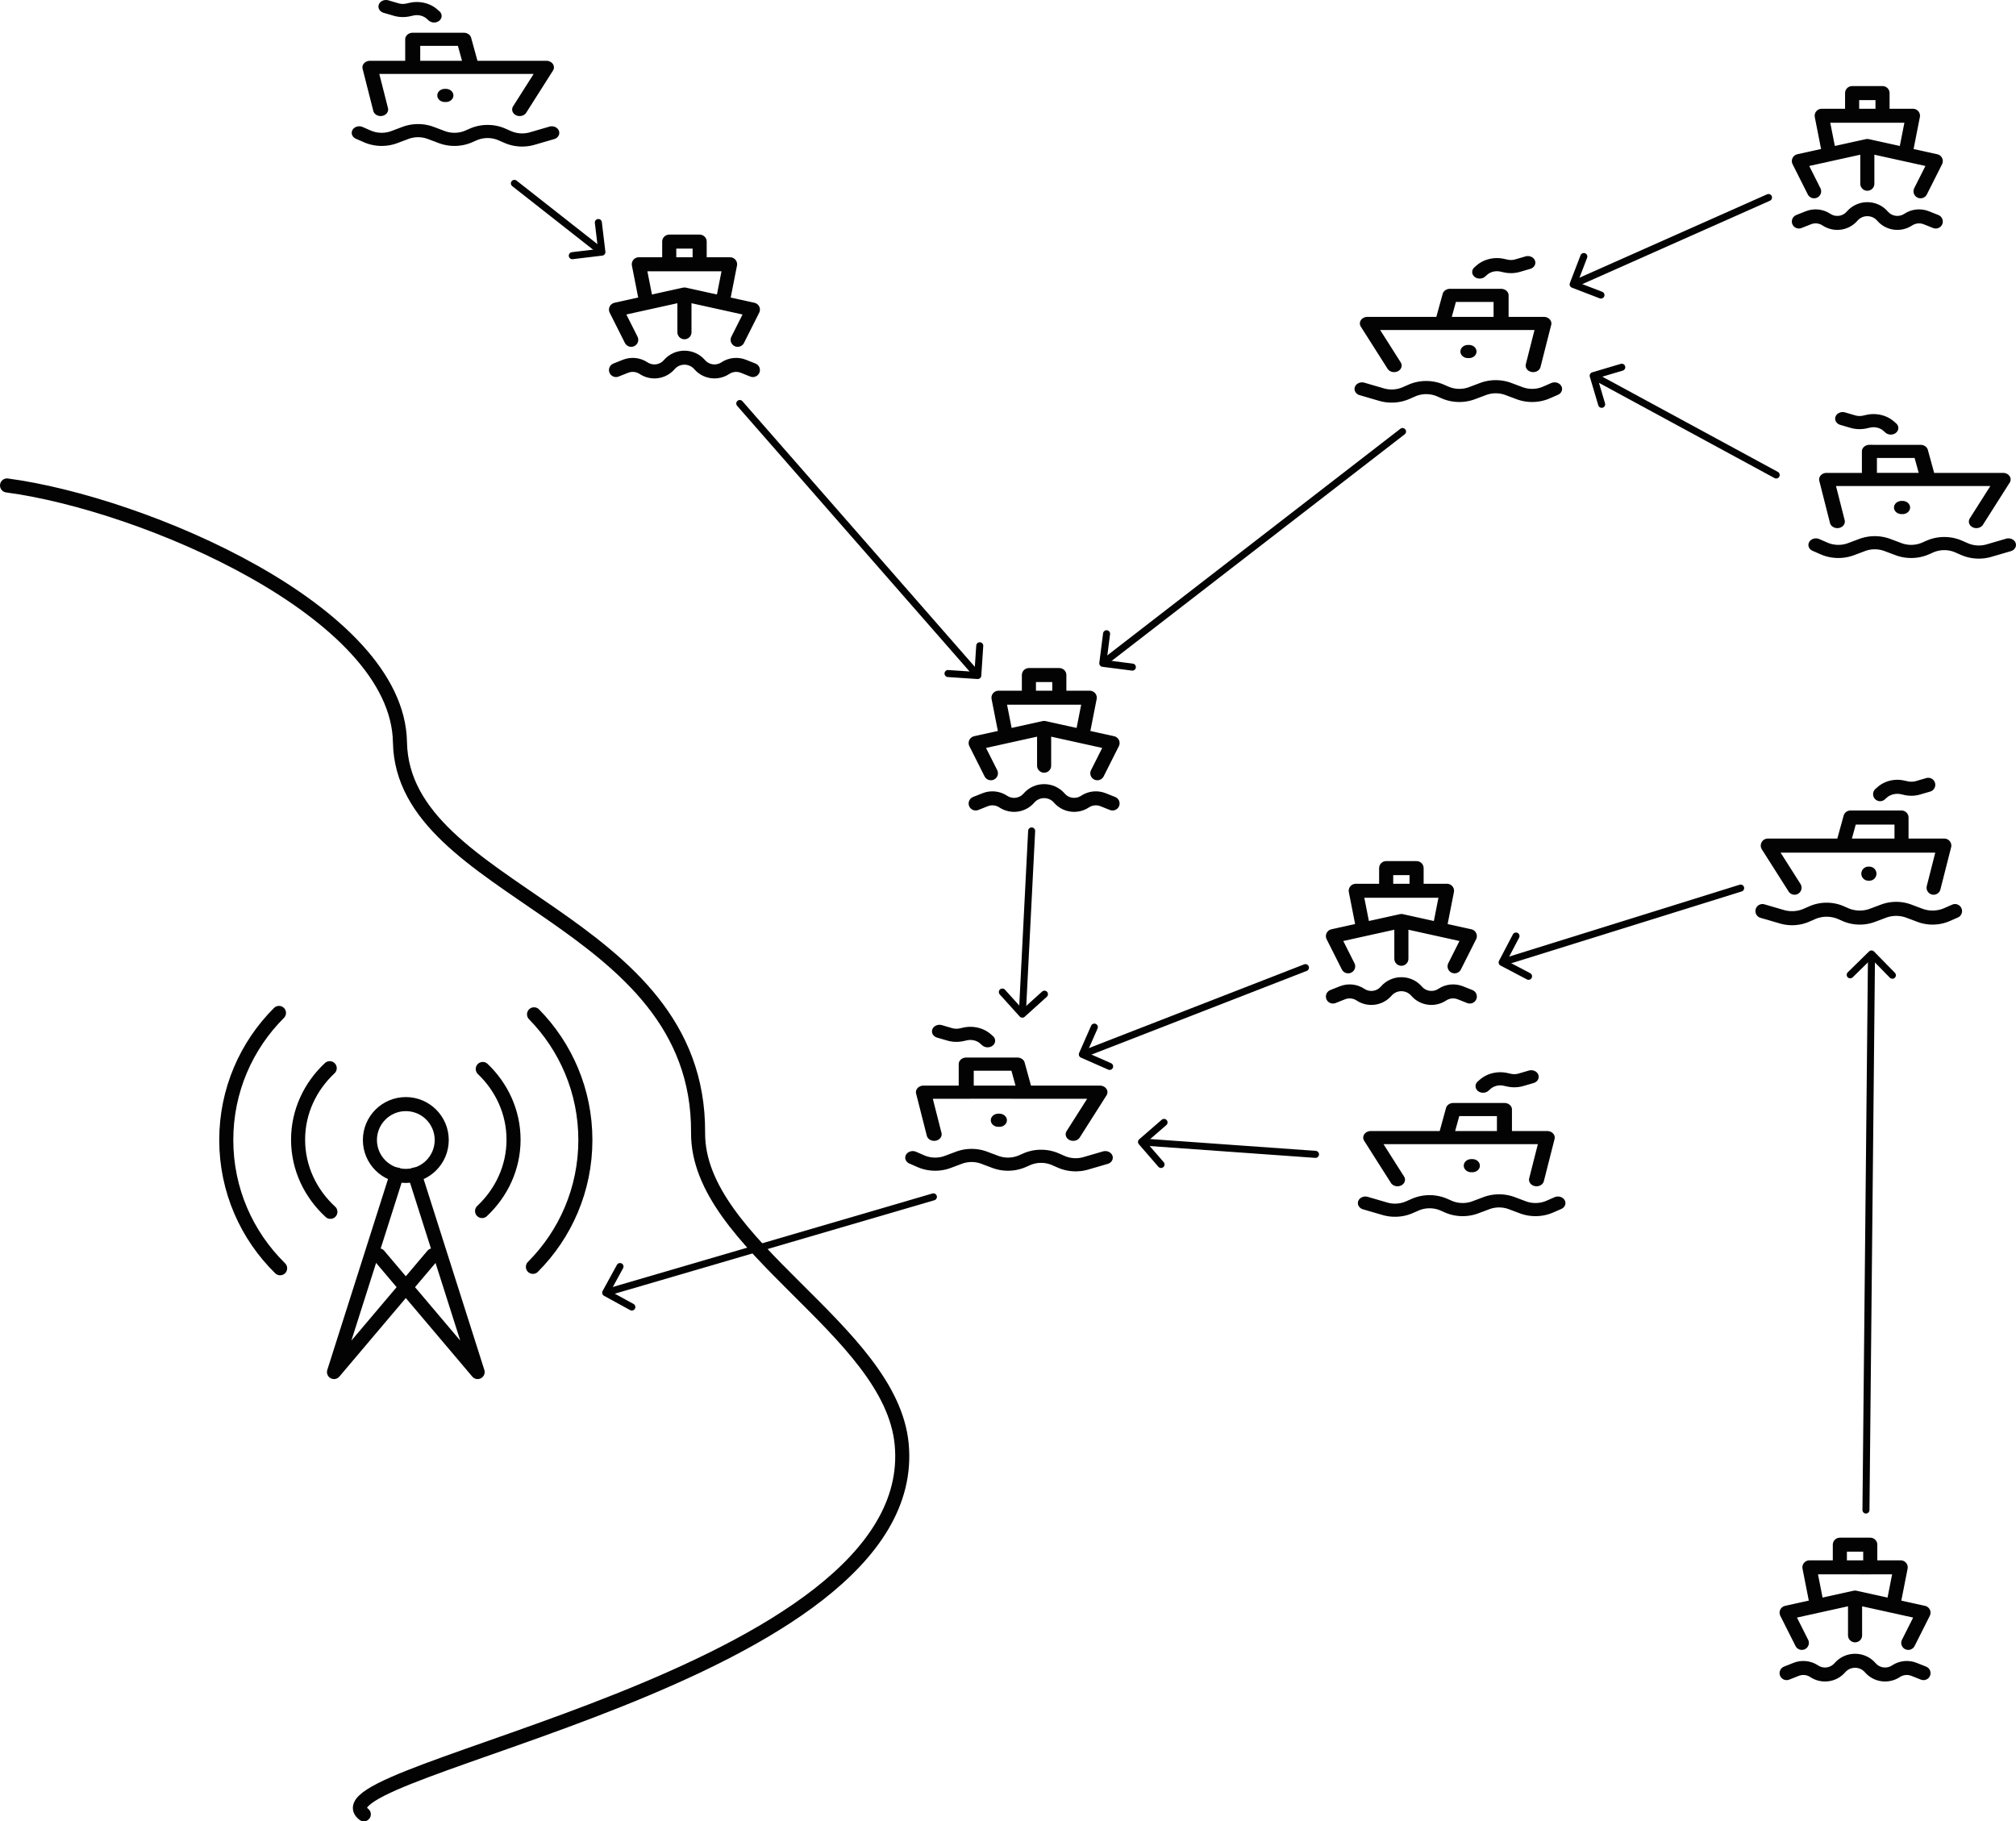 <?xml version="1.0" encoding="UTF-8" standalone="no"?>
<!-- Created with Inkscape (http://www.inkscape.org/) -->

<svg
   width="286.873mm"
   height="259.15mm"
   viewBox="0 0 286.873 259.15"
   version="1.1"
   id="svg1"
   sodipodi:docname="baseline3.svg"
   inkscape:version="1.4.1 (93de688d07, 2025-03-30)"
   inkscape:export-filename="baseline3.pdf"
   inkscape:export-xdpi="96"
   inkscape:export-ydpi="96"
   xmlns:inkscape="http://www.inkscape.org/namespaces/inkscape"
   xmlns:sodipodi="http://sodipodi.sourceforge.net/DTD/sodipodi-0.dtd"
   xmlns="http://www.w3.org/2000/svg"
   xmlns:svg="http://www.w3.org/2000/svg">
  <sodipodi:namedview
     id="namedview1"
     pagecolor="#ffffff"
     bordercolor="#000000"
     borderopacity="0.25"
     inkscape:showpageshadow="2"
     inkscape:pageopacity="0.0"
     inkscape:pagecheckerboard="0"
     inkscape:deskcolor="#d1d1d1"
     inkscape:document-units="mm"
     inkscape:zoom="0.7349537"
     inkscape:cx="338.11654"
     inkscape:cy="355.80473"
     inkscape:window-width="1920"
     inkscape:window-height="1012"
     inkscape:window-x="0"
     inkscape:window-y="0"
     inkscape:window-maximized="1"
     inkscape:current-layer="layer1">
    <inkscape:page
       x="0"
       y="0"
       width="286.873"
       height="259.15"
       id="page2"
       margin="0"
       bleed="0" />
  </sodipodi:namedview>
  <defs
     id="defs1">
    <marker
       style="overflow:visible"
       id="ArrowWide-6"
       refX="0"
       refY="0"
       orient="auto-start-reverse"
       inkscape:stockid="Wide arrow"
       markerWidth="1"
       markerHeight="1"
       viewBox="0 0 1 1"
       inkscape:isstock="true"
       inkscape:collect="always"
       preserveAspectRatio="xMidYMid">
      <path
         style="fill:none;stroke:context-stroke;stroke-width:1;stroke-linecap:butt"
         d="M 3,-3 0,0 3,3"
         transform="rotate(180,0.125,0)"
         sodipodi:nodetypes="ccc"
         id="path7-73" />
    </marker>
    <marker
       style="overflow:visible"
       id="ArrowWide-7"
       refX="0"
       refY="0"
       orient="auto-start-reverse"
       inkscape:stockid="Wide arrow"
       markerWidth="1"
       markerHeight="1"
       viewBox="0 0 1 1"
       inkscape:isstock="true"
       inkscape:collect="always"
       preserveAspectRatio="xMidYMid">
      <path
         style="fill:none;stroke:context-stroke;stroke-width:1;stroke-linecap:butt"
         d="M 3,-3 0,0 3,3"
         transform="rotate(180,0.125,0)"
         sodipodi:nodetypes="ccc"
         id="path7-71" />
    </marker>
    <marker
       style="overflow:visible"
       id="ArrowWide-1"
       refX="0"
       refY="0"
       orient="auto-start-reverse"
       inkscape:stockid="Wide arrow"
       markerWidth="1"
       markerHeight="1"
       viewBox="0 0 1 1"
       inkscape:isstock="true"
       inkscape:collect="always"
       preserveAspectRatio="xMidYMid">
      <path
         style="fill:none;stroke:context-stroke;stroke-width:1;stroke-linecap:butt"
         d="M 3,-3 0,0 3,3"
         transform="rotate(180,0.125,0)"
         sodipodi:nodetypes="ccc"
         id="path7-59" />
    </marker>
    <marker
       style="overflow:visible"
       id="ArrowWide-5"
       refX="0"
       refY="0"
       orient="auto-start-reverse"
       inkscape:stockid="Wide arrow"
       markerWidth="1"
       markerHeight="1"
       viewBox="0 0 1 1"
       inkscape:isstock="true"
       inkscape:collect="always"
       preserveAspectRatio="xMidYMid">
      <path
         style="fill:none;stroke:context-stroke;stroke-width:1;stroke-linecap:butt"
         d="M 3,-3 0,0 3,3"
         transform="rotate(180,0.125,0)"
         sodipodi:nodetypes="ccc"
         id="path7-0" />
    </marker>
    <marker
       style="overflow:visible"
       id="ArrowWide-8"
       refX="0"
       refY="0"
       orient="auto-start-reverse"
       inkscape:stockid="Wide arrow"
       markerWidth="1"
       markerHeight="1"
       viewBox="0 0 1 1"
       inkscape:isstock="true"
       inkscape:collect="always"
       preserveAspectRatio="xMidYMid">
      <path
         style="fill:none;stroke:context-stroke;stroke-width:1;stroke-linecap:butt"
         d="M 3,-3 0,0 3,3"
         transform="rotate(180,0.125,0)"
         sodipodi:nodetypes="ccc"
         id="path7-9" />
    </marker>
    <marker
       style="overflow:visible"
       id="ArrowWide-3"
       refX="0"
       refY="0"
       orient="auto-start-reverse"
       inkscape:stockid="Wide arrow"
       markerWidth="1"
       markerHeight="1"
       viewBox="0 0 1 1"
       inkscape:isstock="true"
       inkscape:collect="always"
       preserveAspectRatio="xMidYMid">
      <path
         style="fill:none;stroke:context-stroke;stroke-width:1;stroke-linecap:butt"
         d="M 3,-3 0,0 3,3"
         transform="rotate(180,0.125,0)"
         sodipodi:nodetypes="ccc"
         id="path7-1" />
    </marker>
    <marker
       style="overflow:visible"
       id="ArrowWide-0"
       refX="0"
       refY="0"
       orient="auto-start-reverse"
       inkscape:stockid="Wide arrow"
       markerWidth="1"
       markerHeight="1"
       viewBox="0 0 1 1"
       inkscape:isstock="true"
       inkscape:collect="always"
       preserveAspectRatio="xMidYMid">
      <path
         style="fill:none;stroke:context-stroke;stroke-width:1;stroke-linecap:butt"
         d="M 3,-3 0,0 3,3"
         transform="rotate(180,0.125,0)"
         sodipodi:nodetypes="ccc"
         id="path7-7" />
    </marker>
    <marker
       style="overflow:visible"
       id="ArrowWide-2"
       refX="0"
       refY="0"
       orient="auto-start-reverse"
       inkscape:stockid="Wide arrow"
       markerWidth="1"
       markerHeight="1"
       viewBox="0 0 1 1"
       inkscape:isstock="true"
       inkscape:collect="always"
       preserveAspectRatio="xMidYMid">
      <path
         style="fill:none;stroke:context-stroke;stroke-width:1;stroke-linecap:butt"
         d="M 3,-3 0,0 3,3"
         transform="rotate(180,0.125,0)"
         sodipodi:nodetypes="ccc"
         id="path7-5" />
    </marker>
    <marker
       style="overflow:visible"
       id="ArrowWide"
       refX="0"
       refY="0"
       orient="auto-start-reverse"
       inkscape:stockid="Wide arrow"
       markerWidth="1"
       markerHeight="1"
       viewBox="0 0 1 1"
       inkscape:isstock="true"
       inkscape:collect="always"
       preserveAspectRatio="xMidYMid">
      <path
         style="fill:none;stroke:context-stroke;stroke-width:1;stroke-linecap:butt"
         d="M 3,-3 0,0 3,3"
         transform="rotate(180,0.125,0)"
         sodipodi:nodetypes="ccc"
         id="path7" />
    </marker>
  </defs>
  <g
     inkscape:label="Layer 1"
     inkscape:groupmode="layer"
     id="layer1"
     transform="translate(59.796,38.634)">
    <g
       style="fill:none;stroke:#030303;stroke-width:0.783;stroke-dasharray:none;stroke-opacity:1"
       id="g1"
       transform="matrix(2.555,0,0,2.555,-32.709,100.38)">
      <path
         d="M 19.141,2.078 C 20.91,3.882 22,6.353 22,9.078 22,11.836 20.884,14.333 19.078,16.142 M 5,16.22 C 3.149,14.405 2,11.876 2,9.078 2,6.313 3.122,3.81 4.936,2"
         stroke="#1c274c"
         stroke-width="5.177"
         stroke-linecap="round"
         stroke-linejoin="round"
         id="path1"
         style="stroke:#030303;stroke-width:0.783;stroke-dasharray:none;stroke-opacity:1" />
      <path
         d="M 16.285,5.122 C 17.346,6.137 18,7.527 18,9.06 18,10.612 17.33,12.017 16.247,13.034 M 7.8,13.078 C 6.689,12.057 6,10.634 6,9.06 6,7.505 6.673,6.097 7.762,5.078"
         stroke="#1c274c"
         stroke-width="5.177"
         stroke-linecap="round"
         stroke-linejoin="round"
         id="path2"
         style="stroke:#030303;stroke-width:0.783;stroke-dasharray:none;stroke-opacity:1" />
      <circle
         cx="12"
         cy="9.078"
         r="2"
         stroke="#1c274c"
         stroke-width="5.177"
         id="circle2"
         style="stroke:#030303;stroke-width:0.783;stroke-dasharray:none;stroke-opacity:1" />
      <path
         d="M 12.5,11 16,22 10.5,15.5 M 11.5,11 8,22 13.5,15.5"
         stroke="#1c274c"
         stroke-width="5.177"
         stroke-linecap="round"
         stroke-linejoin="round"
         id="path3"
         style="stroke:#030303;stroke-width:0.783;stroke-dasharray:none;stroke-opacity:1" />
    </g>
    <path
       style="fill:none;stroke:#030303;stroke-width:2;stroke-linecap:round;stroke-linejoin:round;stroke-dasharray:none;stroke-opacity:1;paint-order:stroke fill markers"
       d="m -58.796,30.44 c 19.46,2.59 55.586,17.962 55.912,36.51 0.38,21.631 42.625,24.816 42.424,55.592 -0.105,16.031 27.44,27.975 28.973,44.323 3.114,33.209 -84.889,46.321 -76.539,52.651"
       id="path4"
       sodipodi:nodetypes="csssc" />
    <g
       style="fill:none;stroke:#030303;stroke-width:1.854;stroke-dasharray:none;stroke-opacity:1"
       id="g4"
       transform="matrix(1.082,0,0,1.075,75.796,54.191)"
       inkscape:transform-center-x="13.477827"
       inkscape:transform-center-y="-5.920635">
      <path
         d="m 19,16 2,-4 -4,-0.889 M 12,10 v 5 m 0,-5 -5,1.111 M 12,10 17,11.111 M 5,16 3,12 7,11.111 m 0,0 L 6,6 h 4 M 17,11.111 18,6 h -4 m 0,0 V 3 h -4 v 3 m 4,0 H 10 M 3,20 4.245,19.502 c 0.786,-0.314 1.676,-0.222 2.38,0.248 v 0 c 1.073,0.715 2.51,0.525 3.359,-0.446 l 0.036,-0.041 c 1.048,-1.198 2.912,-1.198 3.961,0 l 0.036,0.041 c 0.849,0.971 2.286,1.161 3.359,0.446 v 0 c 0.704,-0.469 1.594,-0.562 2.38,-0.248 L 21,20"
         stroke="#000000"
         stroke-linecap="round"
         stroke-linejoin="round"
         stroke-width="2"
         id="path1-5"
         style="stroke:#030303;stroke-width:1.854;stroke-dasharray:none;stroke-opacity:1" />
    </g>
    <g
       style="fill:none;stroke:#030303;stroke-width:1.405;stroke-dasharray:none;stroke-opacity:1"
       id="g5"
       transform="matrix(1.522,0,0,1.331,65.521,103.459)">
      <path
         stroke="#000000"
         stroke-linecap="round"
         stroke-linejoin="round"
         stroke-width="12.393"
         d="m 3,17 0.756,0.378 a 3,3 0 0 0 2.523,0.074 l 1.04,-0.446 a 3,3 0 0 1 2.363,0 l 1.04,0.446 a 3,3 0 0 0 2.523,-0.074 l 0.413,-0.207 a 3,3 0 0 1 2.684,0 l 0.547,0.273 a 3,3 0 0 0 2.29,0.163 L 21,17 M 5,14.5 4,10 H 8 M 18,14.5 20.5,10 H 12.255 13.5 m 0,0 -0.721,-3 H 8 v 3 m 5.5,0 H 8 m 3,3 h 0.1 M 10,4.5 9.8,4.3 A 2,2 0 0 0 7.901,3.775 L 7.565,3.859 A 2,2 0 0 1 6.447,3.816 L 5.5,3.5"
         id="path1-2"
         style="stroke:#030303;stroke-width:1.405;stroke-dasharray:none;stroke-opacity:1" />
    </g>
    <g
       style="fill:none;stroke:#030303;stroke-width:1.854;stroke-dasharray:none;stroke-opacity:1"
       id="g4-0"
       transform="matrix(1.082,0,0,1.075,24.615,-7.482)"
       inkscape:transform-center-x="13.477827"
       inkscape:transform-center-y="-5.920635">
      <path
         d="m 19,16 2,-4 -4,-0.889 M 12,10 v 5 m 0,-5 -5,1.111 M 12,10 17,11.111 M 5,16 3,12 7,11.111 m 0,0 L 6,6 h 4 M 17,11.111 18,6 h -4 m 0,0 V 3 h -4 v 3 m 4,0 H 10 M 3,20 4.245,19.502 c 0.786,-0.314 1.676,-0.222 2.38,0.248 v 0 c 1.073,0.715 2.51,0.525 3.359,-0.446 l 0.036,-0.041 c 1.048,-1.198 2.912,-1.198 3.961,0 l 0.036,0.041 c 0.849,0.971 2.286,1.161 3.359,0.446 v 0 c 0.704,-0.469 1.594,-0.562 2.38,-0.248 L 21,20"
         stroke="#000000"
         stroke-linecap="round"
         stroke-linejoin="round"
         stroke-width="2"
         id="path1-5-9"
         style="stroke:#030303;stroke-width:1.854;stroke-dasharray:none;stroke-opacity:1" />
    </g>
    <g
       style="fill:none;stroke:#030303;stroke-width:1.405;stroke-dasharray:none;stroke-opacity:1"
       id="g5-3"
       transform="matrix(-1.522,0,0,1.331,165.982,-5.921)">
      <path
         stroke="#000000"
         stroke-linecap="round"
         stroke-linejoin="round"
         stroke-width="12.393"
         d="m 3,17 0.756,0.378 a 3,3 0 0 0 2.523,0.074 l 1.04,-0.446 a 3,3 0 0 1 2.363,0 l 1.04,0.446 a 3,3 0 0 0 2.523,-0.074 l 0.413,-0.207 a 3,3 0 0 1 2.684,0 l 0.547,0.273 a 3,3 0 0 0 2.29,0.163 L 21,17 M 5,14.5 4,10 H 8 M 18,14.5 20.5,10 H 12.255 13.5 m 0,0 -0.721,-3 H 8 v 3 m 5.5,0 H 8 m 3,3 h 0.1 M 10,4.5 9.8,4.3 A 2,2 0 0 0 7.901,3.775 L 7.565,3.859 A 2,2 0 0 1 6.447,3.816 L 5.5,3.5"
         id="path1-2-6"
         style="stroke:#030303;stroke-width:1.405;stroke-dasharray:none;stroke-opacity:1" />
    </g>
    <g
       style="fill:none;stroke:#030303;stroke-width:1.854;stroke-dasharray:none;stroke-opacity:1"
       id="g4-1"
       transform="matrix(1.082,0,0,1.075,192.937,-28.614)"
       inkscape:transform-center-x="13.477827"
       inkscape:transform-center-y="-5.920635">
      <path
         d="m 19,16 2,-4 -4,-0.889 M 12,10 v 5 m 0,-5 -5,1.111 M 12,10 17,11.111 M 5,16 3,12 7,11.111 m 0,0 L 6,6 h 4 M 17,11.111 18,6 h -4 m 0,0 V 3 h -4 v 3 m 4,0 H 10 M 3,20 4.245,19.502 c 0.786,-0.314 1.676,-0.222 2.38,0.248 v 0 c 1.073,0.715 2.51,0.525 3.359,-0.446 l 0.036,-0.041 c 1.048,-1.198 2.912,-1.198 3.961,0 l 0.036,0.041 c 0.849,0.971 2.286,1.161 3.359,0.446 v 0 c 0.704,-0.469 1.594,-0.562 2.38,-0.248 L 21,20"
         stroke="#000000"
         stroke-linecap="round"
         stroke-linejoin="round"
         stroke-width="2"
         id="path1-5-8"
         style="stroke:#030303;stroke-width:1.854;stroke-dasharray:none;stroke-opacity:1" />
    </g>
    <g
       style="fill:none;stroke:#030303;stroke-width:1.405;stroke-dasharray:none;stroke-opacity:1"
       id="g5-7"
       transform="matrix(1.522,0,0,1.331,194.042,16.276)">
      <path
         stroke="#000000"
         stroke-linecap="round"
         stroke-linejoin="round"
         stroke-width="12.393"
         d="m 3,17 0.756,0.378 a 3,3 0 0 0 2.523,0.074 l 1.04,-0.446 a 3,3 0 0 1 2.363,0 l 1.04,0.446 a 3,3 0 0 0 2.523,-0.074 l 0.413,-0.207 a 3,3 0 0 1 2.684,0 l 0.547,0.273 a 3,3 0 0 0 2.29,0.163 L 21,17 M 5,14.5 4,10 H 8 M 18,14.5 20.5,10 H 12.255 13.5 m 0,0 -0.721,-3 H 8 v 3 m 5.5,0 H 8 m 3,3 h 0.1 M 10,4.5 9.8,4.3 A 2,2 0 0 0 7.901,3.775 L 7.565,3.859 A 2,2 0 0 1 6.447,3.816 L 5.5,3.5"
         id="path1-2-9"
         style="stroke:#030303;stroke-width:1.405;stroke-dasharray:none;stroke-opacity:1" />
    </g>
    <g
       style="fill:none;stroke:#030303;stroke-width:1.854;stroke-dasharray:none;stroke-opacity:1"
       id="g4-7"
       transform="matrix(1.082,0,0,1.075,126.633,81.662)"
       inkscape:transform-center-x="13.477827"
       inkscape:transform-center-y="-5.920635">
      <path
         d="m 19,16 2,-4 -4,-0.889 M 12,10 v 5 m 0,-5 -5,1.111 M 12,10 17,11.111 M 5,16 3,12 7,11.111 m 0,0 L 6,6 h 4 M 17,11.111 18,6 h -4 m 0,0 V 3 h -4 v 3 m 4,0 H 10 M 3,20 4.245,19.502 c 0.786,-0.314 1.676,-0.222 2.38,0.248 v 0 c 1.073,0.715 2.51,0.525 3.359,-0.446 l 0.036,-0.041 c 1.048,-1.198 2.912,-1.198 3.961,0 l 0.036,0.041 c 0.849,0.971 2.286,1.161 3.359,0.446 v 0 c 0.704,-0.469 1.594,-0.562 2.38,-0.248 L 21,20"
         stroke="#000000"
         stroke-linecap="round"
         stroke-linejoin="round"
         stroke-width="2"
         id="path1-5-5"
         style="stroke:#030303;stroke-width:1.854;stroke-dasharray:none;stroke-opacity:1" />
    </g>
    <g
       style="fill:none;stroke:#030303;stroke-width:1.405;stroke-dasharray:none;stroke-opacity:1"
       id="g5-9"
       transform="matrix(-1.522,0,0,1.331,166.459,109.922)">
      <path
         stroke="#000000"
         stroke-linecap="round"
         stroke-linejoin="round"
         stroke-width="12.393"
         d="m 3,17 0.756,0.378 a 3,3 0 0 0 2.523,0.074 l 1.04,-0.446 a 3,3 0 0 1 2.363,0 l 1.04,0.446 a 3,3 0 0 0 2.523,-0.074 l 0.413,-0.207 a 3,3 0 0 1 2.684,0 l 0.547,0.273 a 3,3 0 0 0 2.29,0.163 L 21,17 M 5,14.5 4,10 H 8 M 18,14.5 20.5,10 H 12.255 13.5 m 0,0 -0.721,-3 H 8 v 3 m 5.5,0 H 8 m 3,3 h 0.1 M 10,4.5 9.8,4.3 A 2,2 0 0 0 7.901,3.775 L 7.565,3.859 A 2,2 0 0 1 6.447,3.816 L 5.5,3.5"
         id="path1-2-2"
         style="stroke:#030303;stroke-width:1.405;stroke-dasharray:none;stroke-opacity:1" />
    </g>
    <g
       style="fill:none;stroke:#030303;stroke-width:1.854;stroke-dasharray:none;stroke-opacity:1"
       id="g4-3"
       transform="matrix(1.082,0,0,1.075,191.191,177.929)"
       inkscape:transform-center-x="13.477827"
       inkscape:transform-center-y="-5.920635">
      <path
         d="m 19,16 2,-4 -4,-0.889 M 12,10 v 5 m 0,-5 -5,1.111 M 12,10 17,11.111 M 5,16 3,12 7,11.111 m 0,0 L 6,6 h 4 M 17,11.111 18,6 h -4 m 0,0 V 3 h -4 v 3 m 4,0 H 10 M 3,20 4.245,19.502 c 0.786,-0.314 1.676,-0.222 2.38,0.248 v 0 c 1.073,0.715 2.51,0.525 3.359,-0.446 l 0.036,-0.041 c 1.048,-1.198 2.912,-1.198 3.961,0 l 0.036,0.041 c 0.849,0.971 2.286,1.161 3.359,0.446 v 0 c 0.704,-0.469 1.594,-0.562 2.38,-0.248 L 21,20"
         stroke="#000000"
         stroke-linecap="round"
         stroke-linejoin="round"
         stroke-width="2"
         id="path1-5-6"
         style="stroke:#030303;stroke-width:1.854;stroke-dasharray:none;stroke-opacity:1" />
    </g>
    <g
       style="fill:none;stroke:#030303;stroke-width:1.405;stroke-dasharray:none;stroke-opacity:1"
       id="g5-5"
       transform="matrix(1.522,0,0,1.331,-13.243,-42.357)">
      <path
         stroke="#000000"
         stroke-linecap="round"
         stroke-linejoin="round"
         stroke-width="12.393"
         d="m 3,17 0.756,0.378 a 3,3 0 0 0 2.523,0.074 l 1.04,-0.446 a 3,3 0 0 1 2.363,0 l 1.04,0.446 a 3,3 0 0 0 2.523,-0.074 l 0.413,-0.207 a 3,3 0 0 1 2.684,0 l 0.547,0.273 a 3,3 0 0 0 2.29,0.163 L 21,17 M 5,14.5 4,10 H 8 M 18,14.5 20.5,10 H 12.255 13.5 m 0,0 -0.721,-3 H 8 v 3 m 5.5,0 H 8 m 3,3 h 0.1 M 10,4.5 9.8,4.3 A 2,2 0 0 0 7.901,3.775 L 7.565,3.859 A 2,2 0 0 1 6.447,3.816 L 5.5,3.5"
         id="path1-2-0"
         style="stroke:#030303;stroke-width:1.405;stroke-dasharray:none;stroke-opacity:1" />
    </g>
    <path
       style="fill:none;stroke:#030303;stroke-width:1;stroke-linecap:round;stroke-linejoin:round;stroke-dasharray:none;stroke-opacity:1;marker-end:url(#ArrowWide);paint-order:stroke fill markers"
       d="M 13.401,-12.544 25.656,-2.915"
       id="path6" />
    <path
       style="fill:none;stroke:#030303;stroke-width:1;stroke-linecap:round;stroke-linejoin:round;stroke-dasharray:none;stroke-opacity:1;marker-end:url(#ArrowWide-2);paint-order:stroke fill markers"
       d="M 45.473,18.78 79.174,57.295"
       id="path6-4"
       sodipodi:nodetypes="cc" />
    <path
       style="fill:none;stroke:#030303;stroke-width:1;stroke-linecap:round;stroke-linejoin:round;stroke-dasharray:none;stroke-opacity:1;marker-end:url(#ArrowWide-0);paint-order:stroke fill markers"
       d="M 87.005,79.597 85.692,105.419"
       id="path6-8"
       sodipodi:nodetypes="cc" />
    <path
       style="fill:none;stroke:#030303;stroke-width:1;stroke-linecap:round;stroke-linejoin:round;stroke-dasharray:none;stroke-opacity:1;marker-end:url(#ArrowWide-3);paint-order:stroke fill markers"
       d="M 125.966,99.047 94.453,111.302"
       id="path6-2"
       sodipodi:nodetypes="cc" />
    <path
       style="fill:none;stroke:#030303;stroke-width:1;stroke-linecap:round;stroke-linejoin:round;stroke-dasharray:none;stroke-opacity:1;marker-end:url(#ArrowWide-8);paint-order:stroke fill markers"
       d="M 139.781,22.768 97.327,55.594"
       id="path6-6"
       sodipodi:nodetypes="cc" />
    <path
       style="fill:none;stroke:#030303;stroke-width:1;stroke-linecap:round;stroke-linejoin:round;stroke-dasharray:none;stroke-opacity:1;marker-end:url(#ArrowWide-5);paint-order:stroke fill markers"
       d="M 127.398,125.617 102.888,123.866"
       id="path6-7"
       sodipodi:nodetypes="cc" />
    <path
       style="fill:none;stroke:#030303;stroke-width:1;stroke-linecap:round;stroke-linejoin:round;stroke-dasharray:none;stroke-opacity:1;marker-end:url(#ArrowWide-6);paint-order:stroke fill markers"
       d="m 187.896,87.729 -33.701,10.504"
       id="path6-7-8"
       sodipodi:nodetypes="cc" />
    <path
       style="fill:none;stroke:#030303;stroke-width:1;stroke-linecap:round;stroke-linejoin:round;stroke-dasharray:none;stroke-opacity:1;marker-end:url(#ArrowWide-6);paint-order:stroke fill markers"
       d="m 205.726,176.222 0.787,-78.872"
       id="path6-1"
       sodipodi:nodetypes="cc" />
    <path
       style="fill:none;stroke:#030303;stroke-width:1;stroke-linecap:round;stroke-linejoin:round;stroke-dasharray:none;stroke-opacity:1;marker-end:url(#ArrowWide-1);paint-order:stroke fill markers"
       d="M 192.953,28.95 167.13,14.945"
       id="path6-0"
       sodipodi:nodetypes="cc" />
    <path
       style="fill:none;stroke:#030303;stroke-width:1;stroke-linecap:round;stroke-linejoin:round;stroke-dasharray:none;stroke-opacity:1;marker-end:url(#ArrowWide-7);paint-order:stroke fill markers"
       d="M 191.86,-10.53 164.286,1.725"
       id="path6-9"
       sodipodi:nodetypes="cc" />
    <path
       style="fill:none;stroke:#030303;stroke-width:1;stroke-linecap:round;stroke-linejoin:round;stroke-dasharray:none;stroke-opacity:1;marker-end:url(#ArrowWide-6);paint-order:stroke fill markers"
       d="m 73.025,131.663 -46.394,13.568"
       id="path6-63"
       sodipodi:nodetypes="cc" />
    <path
       stroke="#000000"
       stroke-linecap="round"
       stroke-linejoin="round"
       stroke-width="12.393"
       d="m 218.399,91 -1.151,0.503 a 4.567,3.993 0 0 1 -3.841,0.099 l -1.583,-0.594 a 4.567,3.993 0 0 0 -3.597,0 l -1.583,0.594 a 4.567,3.993 0 0 1 -3.841,-0.099 l -0.629,-0.275 a 4.567,3.993 0 0 0 -4.086,0 l -0.833,0.363 a 4.567,3.993 0 0 1 -3.486,0.217 l -2.772,-0.808 m 24.355,-3.327 1.522,-5.989 h -6.089 m -15.222,5.989 -3.806,-5.989 h 12.551 -1.895 m 0,0 1.098,-3.993 h 7.275 v 3.993 m -8.372,0 h 8.372 m -4.567,3.993 h -0.152 m 1.674,-11.312 0.304,-0.266 a 3.044,2.662 0 0 1 2.891,-0.699 l 0.511,0.112 a 3.044,2.662 0 0 0 1.702,-0.057 l 1.442,-0.421"
       id="path1-2-9-2"
       style="fill:none;stroke:#030303;stroke-width:2;stroke-dasharray:none;stroke-opacity:1" />
  </g>
</svg>
